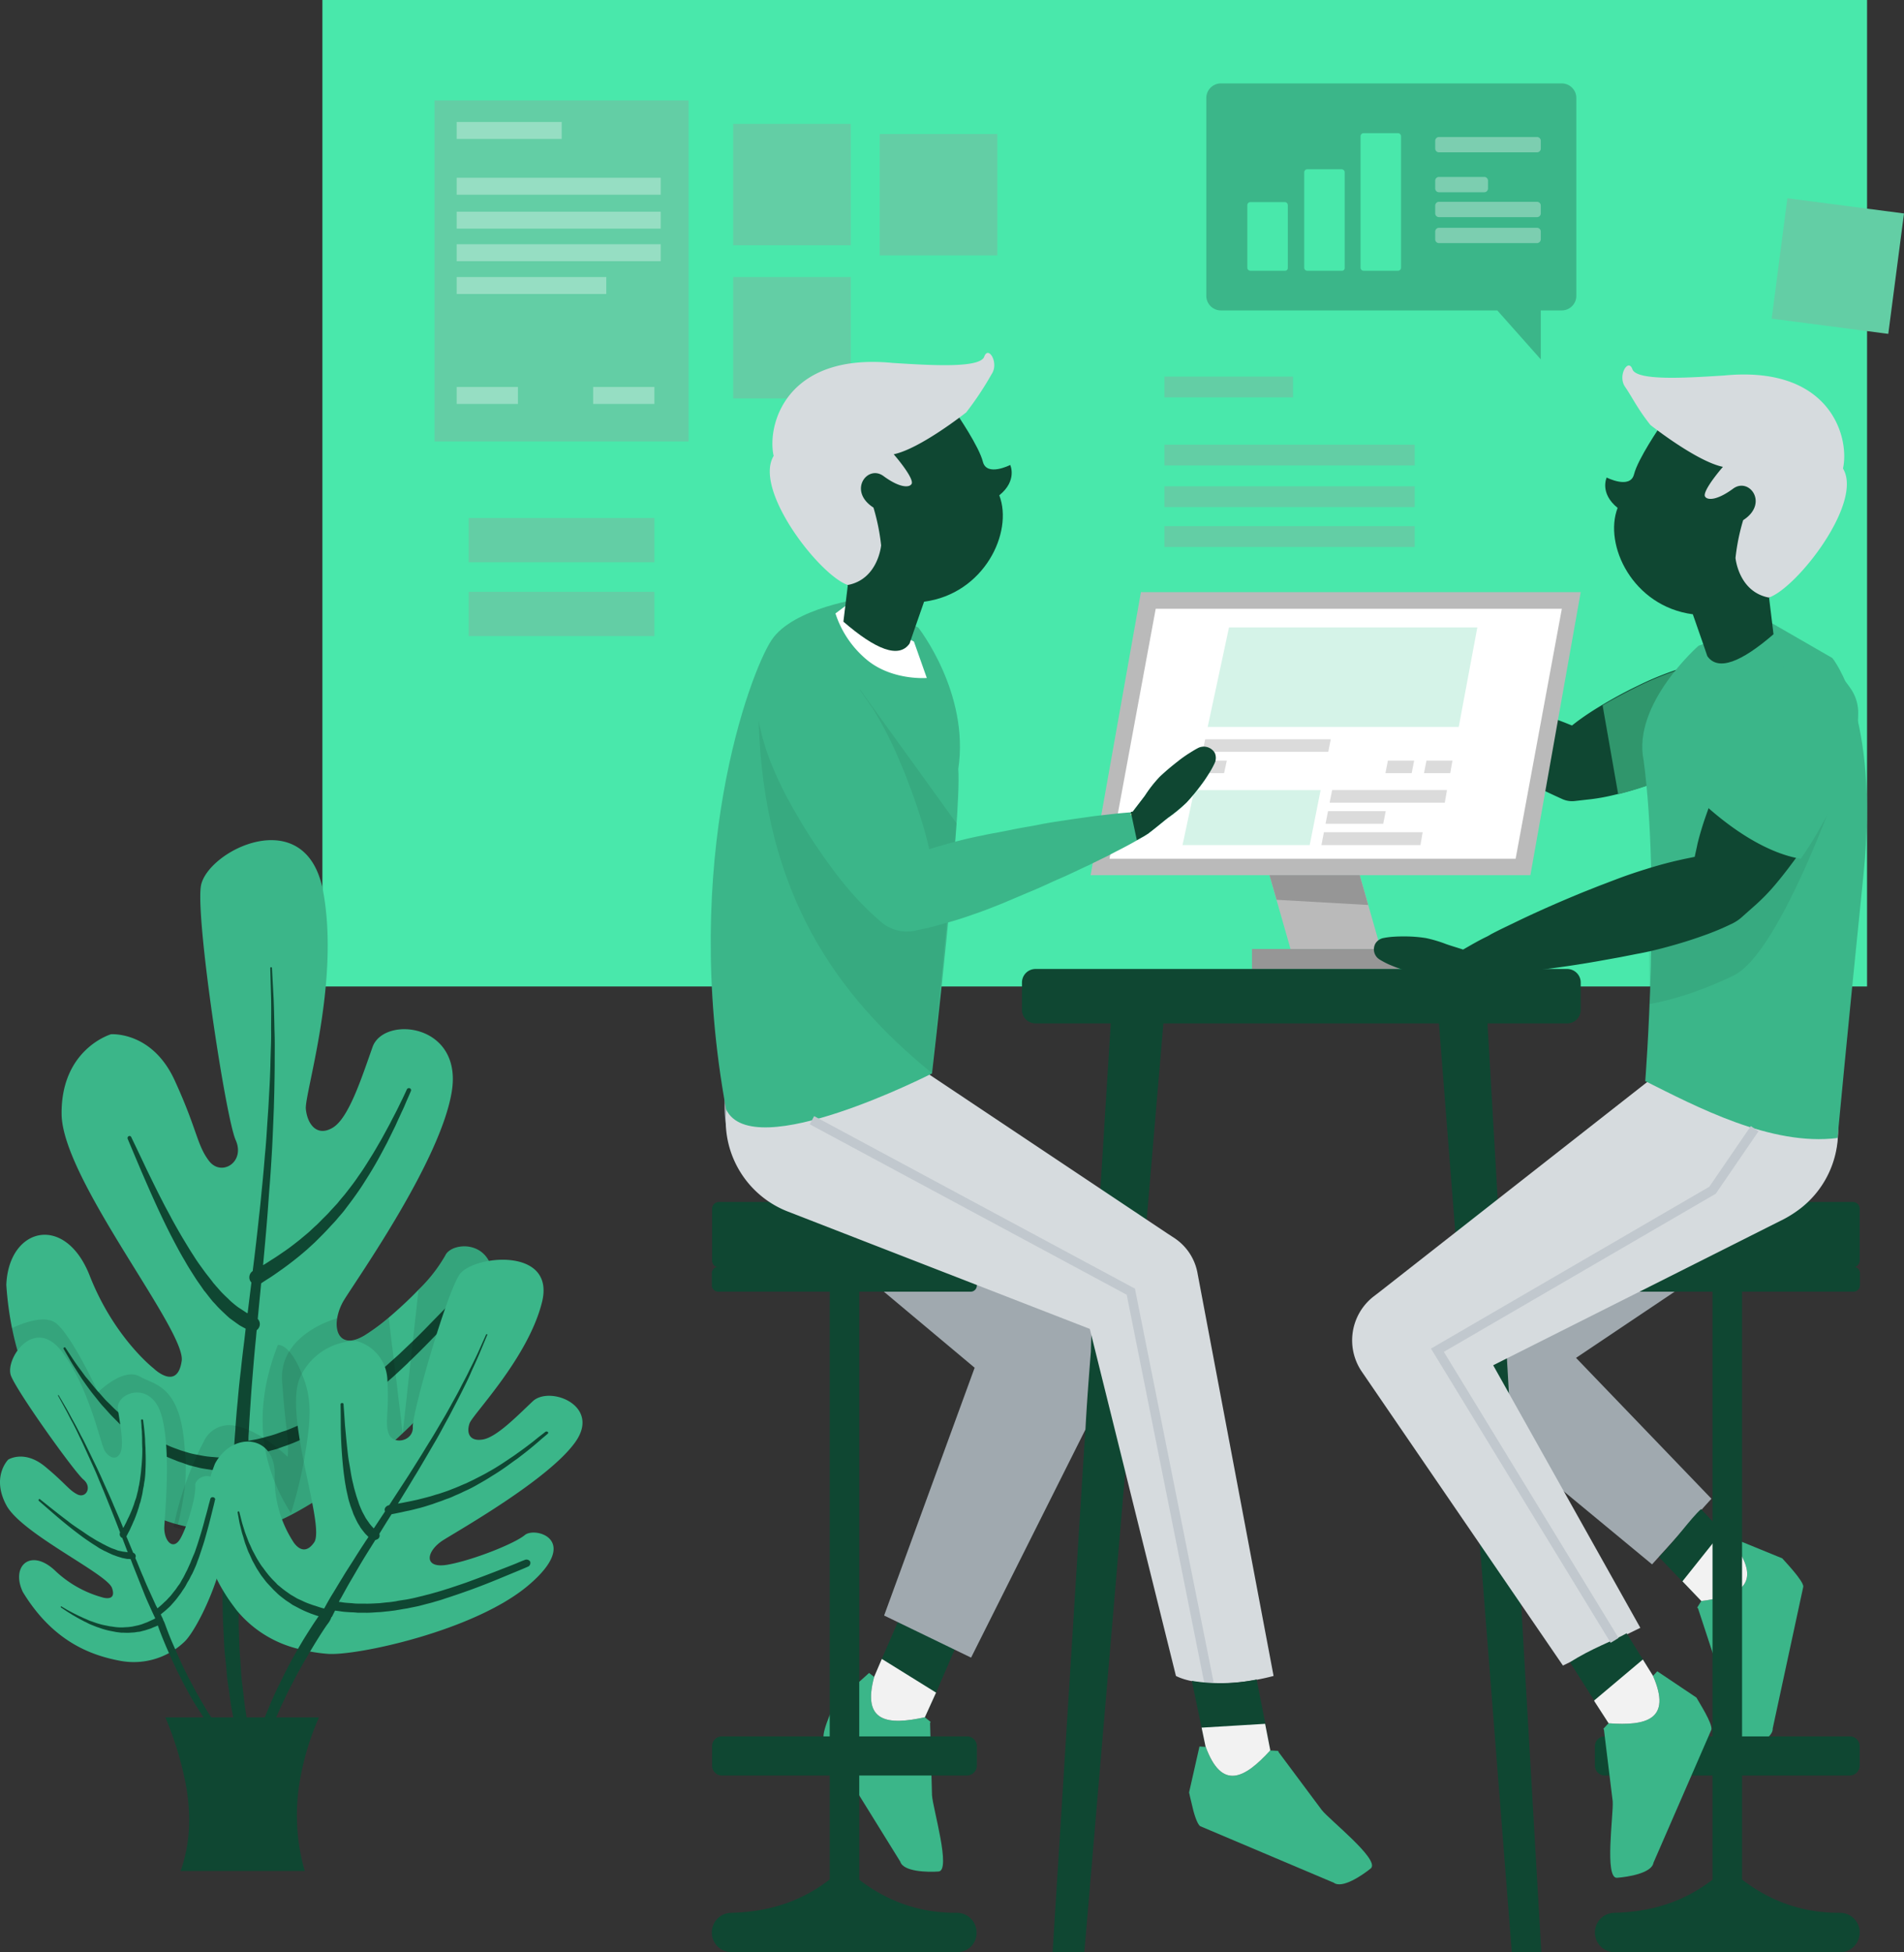 <svg xmlns="http://www.w3.org/2000/svg" xmlns:xlink="http://www.w3.org/1999/xlink" viewBox="0 0 410.501 420.883">
  <rect x="0" y="0" width="410.501" height="420.883" fill="#333333" stroke="none"/>
  <defs>
    <style>
      .cls-1 {
        fill: #49e8ab;
      }

      .cls-2 {
        fill: #63cea5;
      }

      .cls-14, .cls-3 {
        fill: #fff;
      }

      .cls-3 {
        opacity: 0.33;
      }

      .cls-4 {
        fill: #3bb689;
      }

      .cls-5 {
        fill: #0f4732;
      }

      .cls-6 {
        fill: #f2f2f2;
      }

      .cls-7 {
        opacity: 0.1;
      }

      .cls-8 {
        fill: #a0a9af;
      }

      .cls-9 {
        fill: #bababa;
      }

      .cls-10 {
        fill: #969696;
      }

      .cls-11 {
        fill: #d6dbde;
      }

      .cls-12 {
        fill: #efa69e;
      }

      .cls-13 {
        fill: #30966c;
      }

      .cls-15 {
        fill: #d5f3e8;
      }

      .cls-16 {
        fill: #dbdbdb;
      }

      .cls-17 {
        fill: url(#linear-gradient);
      }

      .cls-18 {
        fill: #020202;
        opacity: 0.07;
      }

      .cls-19 {
        fill: url(#linear-gradient-2);
      }

      .cls-20 {
        fill: none;
        stroke: #c1c8ce;
        stroke-miterlimit: 10;
        stroke-width: 2px;
      }
    </style>
    <linearGradient id="linear-gradient" x1="0.5" y1="0.036" x2="0.5" y2="1.135" gradientUnits="objectBoundingBox">
      <stop offset="0" stop-color="#b5b5b5"/>
      <stop offset="1" stop-color="#3b3b3b"/>
    </linearGradient>
    <linearGradient id="linear-gradient-2" x1="0.183" y1="0.512" x2="1.18" y2="0.512" gradientUnits="objectBoundingBox">
      <stop offset="0" stop-color="#ffc536"/>
      <stop offset="1" stop-color="#ff9c36"/>
    </linearGradient>
  </defs>
  <g id="Layer_3" transform="translate(-145.918 -133.3)">
    <rect id="XMLID_356_" class="cls-1" width="333.027" height="212.682" transform="translate(215.426 133.3)"/>
    <rect id="XMLID_355_" class="cls-2" width="54.777" height="73.528" transform="translate(239.601 154.94)"/>
    <rect id="XMLID_354_" class="cls-2" width="25.354" height="26.18" transform="translate(303.989 160.011)"/>
    <rect id="XMLID_353_" class="cls-2" width="25.354" height="26.18" transform="translate(335.594 162.192)"/>
    <rect id="XMLID_352_" class="cls-2" width="40.036" height="9.552" transform="translate(246.971 244.977)"/>
    <rect id="XMLID_351_" class="cls-2" width="40.036" height="9.552" transform="translate(246.971 260.898)"/>
    <rect id="XMLID_350_" class="cls-2" width="25.354" height="26.18" transform="translate(303.989 193.03)"/>
    <rect id="XMLID_349_" class="cls-2" width="25.354" height="26.18" transform="translate(531.277 176.041) rotate(7.435)"/>
    <rect id="XMLID_348_" class="cls-3" width="22.642" height="3.656" transform="translate(244.377 159.598)"/>
    <rect id="XMLID_347_" class="cls-3" width="13.208" height="3.656" transform="translate(244.377 216.734)"/>
    <rect id="XMLID_346_" class="cls-3" width="13.208" height="3.656" transform="translate(273.8 216.734)"/>
    <rect id="XMLID_345_" class="cls-3" width="43.987" height="3.656" transform="translate(244.377 171.626)"/>
    <rect id="XMLID_344_" class="cls-3" width="43.987" height="3.656" transform="translate(244.377 178.938)"/>
    <rect id="XMLID_343_" class="cls-3" width="43.987" height="3.656" transform="translate(244.377 185.955)"/>
    <rect id="XMLID_342_" class="cls-2" width="27.713" height="4.481" transform="translate(396.975 214.493)"/>
    <rect id="XMLID_341_" class="cls-2" width="53.952" height="4.481" transform="translate(396.975 229.175)"/>
    <rect id="XMLID_340_" class="cls-2" width="53.952" height="4.481" transform="translate(396.975 238.138)"/>
    <rect id="XMLID_339_" class="cls-2" width="53.952" height="4.481" transform="translate(396.975 246.746)"/>
    <rect id="XMLID_338_" class="cls-3" width="32.253" height="3.656" transform="translate(244.377 193.03)"/>
    <path id="XMLID_335_" class="cls-4" d="M471.833,787.808c-2.359.177-7.606.059-8.255-2.123l-16.51-26.652c-.236-.767.472-2.889,1.179-4.658.472-1.12.884-2.123,1.061-2.594L456.856,745l13.267,10.555-.118.236.413,15.566C470.594,774.187,474.6,787.631,471.833,787.808Z" transform="translate(-123.562 -251.019)"/>
    <path id="XMLID_334_" class="cls-5" d="M476.021,746.919c-7.842,1.71-13.68,1.238-10.908-8.786l1.592-3.715,3.479-8.019c2.653,1.3,8.786,4.01,12.264,5.9l-4.01,9.316-.118.236Z" transform="translate(-130.699 -243.386)"/>
    <path id="XMLID_333_" class="cls-6" d="M476.021,752.459c-7.842,1.71-13.68,1.238-10.908-8.786l1.592-3.715.059-.059,11.675,7.253-.118.236Z" transform="translate(-130.699 -248.926)"/>
    <g id="XMLID_332_" transform="translate(147.28 314.437)">
      <path id="XMLID_455_" class="cls-4" d="M251.148,436.54c-8.677,20.093-37.766,39.73-45.941,41.831a37.928,37.928,0,0,1-5.48.959,32.031,32.031,0,0,1-3.653.228,37.649,37.649,0,0,1-10.092-1.233c-.274-.091-.594-.137-.868-.228a35.553,35.553,0,0,1-10.732-5.3c-9.225-6.713-20.322-17.4-24.249-36.807a71.487,71.487,0,0,1-1.233-9.362c.5-12.421,12.65-15.435,17.947-2.055,5.252,13.426,13.791,20.048,13.791,20.048s5.115,5.023,6.074-1.6c.959-6.576-25.756-39.136-25.893-53.2s10.64-17.216,10.64-17.216,8.859-.731,13.746,9.955c4.886,10.64,4.749,13.883,7.4,17.353s7.855.274,5.754-4.475c-2.146-4.749-8.54-46.945-7.535-54.617s22.788-18.678,26.4,1.05-4.064,43.566-3.745,46.854c.32,3.242,2.375,6.074,5.8,4.019s6.165-10.549,8.585-17.4c2.42-6.8,19.454-5.115,17.079,9.59-2.375,14.75-19.911,39.639-23.153,44.845a11.261,11.261,0,0,0-1.553,4.019c-.639,3.745,1.37,6.53,6.028,3.653a44.729,44.729,0,0,0,5.069-3.745c2.192-1.872,4.475-3.973,6.439-6.028a33.288,33.288,0,0,0,5.754-7.352C245.211,416.447,259.824,416.492,251.148,436.54Z" transform="translate(-148.9 -330.756)"/>
      <path id="XMLID_459_" class="cls-5" d="M263.076,462.716s-.639.685-1.735,1.827c-1.1,1.187-2.649,2.831-4.567,4.841-1.735,1.827-3.79,3.927-6.074,6.119a7.279,7.279,0,0,0-.594.594c-.868.822-1.735,1.644-2.649,2.466-.411.411-.868.776-1.279,1.142-.685.594-1.37,1.187-2.1,1.827-.731.594-1.461,1.187-2.146,1.781-.731.594-1.461,1.142-2.192,1.69-.776.548-1.461,1.142-2.238,1.644S236,487.7,235.219,488.2c-.776.457-1.553.959-2.283,1.37-.731.457-1.507.868-2.283,1.279-.776.365-1.461.822-2.238,1.142-1.461.639-2.831,1.279-4.156,1.735-.046,0-.046.046-.091.046q-1.027.343-1.918.685c-.046,0-.091.046-.137.046-.548.183-1.142.32-1.644.457a19.97,19.97,0,0,1-2.923.685c-.776.137-1.37.274-1.781.32,0,.639-.046,1.279-.046,1.918v.183a1.334,1.334,0,0,1-.091.411c0,.091.046.228.046.411a10.931,10.931,0,0,1-.183,2.192c-.274,1.872-.548,4.567-.868,7.809-.091.959-.183,1.964-.274,3.06-.046.685-.137,1.416-.183,2.192-.046.457-.091.913-.091,1.37-.091,1.461-.137,2.923-.228,4.475-.137,2.009-.137,4.11-.183,6.256v6.439c.091,2.146.091,4.338.274,6.439s.228,4.2.5,6.211.411,3.973.731,5.8c.137.913.274,1.827.411,2.649.137.868.274,1.69.457,2.466.365,1.6.685,3.014.959,4.293s.639,2.375.913,3.288c.5,1.827.822,2.831.822,2.831l-2.238.776s-.365-1.05-.959-2.877c-.274-.913-.731-2.055-1.05-3.334q-.479-1.987-1.1-4.384c-.228-.822-.365-1.644-.548-2.512s-.32-1.781-.5-2.74c-.411-1.872-.594-3.882-.913-5.937-.091-.5-.137-1.05-.228-1.553-.046-.5-.091-1.05-.137-1.6-.091-1.05-.183-2.146-.32-3.2-.228-2.146-.274-4.384-.411-6.576-.091-2.192-.137-4.43-.137-6.576.046-2.146,0-4.293.091-6.393.046-1.827.137-3.653.228-5.343a3.017,3.017,0,0,1,.046-.639c.046-.594.046-1.142.091-1.735.091-1.279.183-2.466.274-3.608.32-3.288.639-6.028.868-7.946a6.838,6.838,0,0,1,.183-1.1h-.959l-1.553-.091c-.5-.046-1.05-.091-1.553-.183-1.05-.183-2.055-.274-3.06-.548l-1.279-.32-.228-.046a13.728,13.728,0,0,1-1.461-.5c-.5-.183-1-.32-1.461-.5l-1.461-.594c-.959-.365-1.872-.913-2.786-1.37a12.577,12.577,0,0,1-1.324-.776l-1.279-.822c-.868-.548-1.644-1.187-2.512-1.827-.822-.639-1.553-1.324-2.329-1.964-.776-.685-1.461-1.416-2.192-2.146s-1.37-1.507-2.055-2.238-1.279-1.553-1.918-2.329-1.233-1.6-1.827-2.42l-.868-1.233-.822-1.279c-.548-.868-1.1-1.69-1.6-2.557l-1.507-2.6a.2.2,0,0,1,.091-.32.2.2,0,0,1,.32.091h0L178,475.32c.548.822,1.142,1.644,1.735,2.42l.868,1.187.959,1.142c.639.776,1.233,1.553,1.918,2.283s1.279,1.507,2.009,2.192,1.37,1.416,2.146,2.055c.731.639,1.461,1.324,2.238,1.918L192.2,490.3c.822.5,1.644,1.1,2.466,1.6l1.279.685c.411.228.868.457,1.279.685.913.411,1.735.822,2.649,1.142l1.37.5,1.37.411a12.821,12.821,0,0,0,1.416.365l.685.137.731.137a20.908,20.908,0,0,0,2.831.365c.457.046.959.091,1.416.091l1.416.046c.457,0,.959-.046,1.461-.091.091-1.781.183-3.516.32-5.252.046-.457.091-.959.091-1.416.137-1.781.274-3.516.457-5.3q.274-3.357.685-6.713c.228-2.238.5-4.475.776-6.667.091-.776.183-1.6.274-2.375-.32-.183-.776-.411-1.324-.731-.594-.411-1.279-.913-2.1-1.507-.365-.32-.776-.685-1.142-1.05-.411-.365-.822-.776-1.233-1.187s-.822-.913-1.279-1.37c-.411-.5-.822-1-1.233-1.553-.228-.274-.411-.548-.639-.776-.183-.274-.411-.594-.594-.868-.411-.594-.822-1.142-1.233-1.781-.776-1.233-1.6-2.466-2.329-3.79-.776-1.279-1.507-2.649-2.238-4.019-2.877-5.434-5.3-11.051-7.124-15.253-1.781-4.2-2.968-7.033-2.968-7.033a.469.469,0,0,1,.228-.594.4.4,0,0,1,.548.228s1.324,2.74,3.288,6.9c1,2.055,2.146,4.43,3.471,6.987.639,1.279,1.37,2.557,2.055,3.882.731,1.324,1.461,2.6,2.238,3.927.776,1.279,1.553,2.6,2.375,3.836.776,1.279,1.644,2.42,2.466,3.562.411.548.868,1.1,1.279,1.644.228.274.411.548.594.776.228.228.411.5.639.731.411.457.822.959,1.233,1.37s.822.822,1.233,1.187a11.932,11.932,0,0,0,1.142,1.05c.365.32.731.594,1.1.868.731.457,1.324.868,1.827,1.187.046,0,.091.046.137.046.274-2.192.548-4.43.822-6.622-.046-.091-.137-.137-.183-.228a1.622,1.622,0,0,1,.457-2.238h0c.5-3.927.959-7.9,1.37-11.828.274-2.238.457-4.43.685-6.667s.411-4.43.594-6.667c.228-2.238.365-4.475.5-6.667l.228-3.334.183-3.334q.205-3.357.274-6.713c.046-2.238.183-4.475.137-6.713,0-2.238.046-4.475,0-6.713l-.183-6.713a.183.183,0,0,1,.365,0l.365,6.713c.091,2.238.137,4.475.183,6.713.091,2.238.046,4.475.046,6.713s-.046,4.475-.091,6.713l-.091,3.334-.137,3.379c-.091,2.238-.183,4.475-.32,6.713s-.274,4.475-.457,6.713-.32,4.475-.5,6.713c-.274,3.471-.594,6.9-.913,10.366.594-.32,1.233-.776,1.964-1.233.822-.5,1.735-1.142,2.74-1.827s2.055-1.507,3.151-2.375l1.644-1.37c.548-.457,1.1-1,1.644-1.507.594-.5,1.1-1.05,1.644-1.6s1.142-1.1,1.644-1.69l1.644-1.781c.5-.639,1.05-1.279,1.553-1.872,1-1.279,2.009-2.557,2.923-3.927.959-1.324,1.781-2.649,2.6-3.973.822-1.279,1.553-2.6,2.283-3.836.685-1.233,1.324-2.42,1.918-3.516.548-1.1,1.1-2.1,1.553-3.014s.822-1.69,1.142-2.329c.639-1.324.959-2.055.959-2.055a.507.507,0,0,1,.639-.228.453.453,0,0,1,.228.594s-.32.776-.913,2.1c-.274.639-.594,1.461-1.05,2.375-.411.913-.913,1.964-1.416,3.105-.548,1.1-1.142,2.329-1.781,3.608-.685,1.279-1.37,2.6-2.146,3.973s-1.6,2.74-2.512,4.156c-.868,1.416-1.827,2.786-2.831,4.156-.5.685-1,1.324-1.507,2.009s-1.05,1.279-1.6,1.918c-.5.639-1.1,1.233-1.644,1.827s-1.1,1.187-1.644,1.735l-1.644,1.644-1.644,1.507q-1.644,1.438-3.151,2.6c-1,.776-1.918,1.461-2.786,2.055q-1.233.891-2.192,1.507c-.959.594-1.553,1-1.827,1.187-.228,2.557-.5,5.115-.731,7.672a1.579,1.579,0,0,1,.274,1.827,1.649,1.649,0,0,1-.5.594c-.091.776-.137,1.6-.228,2.375-.228,2.238-.411,4.43-.594,6.667s-.365,4.43-.5,6.667c-.137,2.009-.274,4.019-.365,5.982,0,.228-.046.457-.046.685-.046.5-.046.959-.046,1.461.32-.046.639-.091,1.05-.183.548-.091,1.187-.228,1.872-.411a5.52,5.52,0,0,0,.822-.228c.5-.137,1.1-.274,1.644-.457.594-.183,1.187-.411,1.827-.639.274-.091.594-.183.868-.274,1-.365,2.055-.868,3.151-1.279.731-.32,1.416-.685,2.146-1.05a19.658,19.658,0,0,0,2.146-1.187c.731-.411,1.461-.868,2.192-1.279.731-.457,1.461-.959,2.192-1.461.731-.457,1.461-1.05,2.192-1.553.731-.548,1.461-1.05,2.146-1.644.685-.548,1.416-1.142,2.146-1.69.685-.594,1.37-1.142,2.055-1.735.913-.776,1.827-1.6,2.694-2.375l1.233-1.1q1.507-1.438,2.877-2.74c1.37-1.324,2.649-2.6,3.79-3.79,1.918-1.964,3.516-3.608,4.658-4.749,1.1-1.142,1.735-1.827,1.735-1.827a1.214,1.214,0,0,1,1.69-.046A.988.988,0,0,1,263.076,462.716Z" transform="translate(-163.568 -363.325)"/>
    </g>
    <path id="XMLID_451_" class="cls-7" d="M188.938,588.268c0,1.279,0,2.649-.091,4.11a67.654,67.654,0,0,1-1.6,8.905c-.274-.091-.594-.137-.868-.228a35.552,35.552,0,0,1-10.732-5.3c-9.225-6.713-20.322-17.4-24.249-36.807,2.831-1.324,7.4-2.923,9.681-1,3.425,2.831,8.814,14.431,8.951,14.8h0s5.434-5.48,9.042-3.379c3.2,1.872,8.951,1.781,9.681,16.166A18.012,18.012,0,0,1,188.938,588.268Z" transform="translate(-2.979 -139.277)"/>
    <path id="XMLID_457_" class="cls-7" d="M294.071,540.751c-8.677,20.093-37.766,39.73-45.941,41.831a37.915,37.915,0,0,1-5.48.959c-.046.685-.137,1.416-.183,2.192-.046.457-.091.913-.091,1.37l-3.516-1-10.96-3.06s.046-.274.137-.731a68.1,68.1,0,0,1,3.882-12.376c.32-.822.731-1.644,1.1-2.512.411-.913.868-1.827,1.37-2.786a5.981,5.981,0,0,1,6.9-3.379,11.853,11.853,0,0,1,2.968.959,21.766,21.766,0,0,1,2.877,1.553,30.929,30.929,0,0,1,3.288,2.375,25.215,25.215,0,0,1,2.055,1.781,16.639,16.639,0,0,0,.091-2.557,22.6,22.6,0,0,0-.274-3.2c-.32-2.146-.776-7.307-1-10.366-.868-10.458,11.873-13.746,11.873-13.746-.639,3.745,1.37,6.53,6.028,3.653a44.743,44.743,0,0,0,5.069-3.745l1.1,9,.411,3.288,1.507,12.65L279,547.19l.457-4.11,1.233-11.143a33.285,33.285,0,0,0,5.754-7.352C288.134,520.657,302.748,520.7,294.071,540.751Z" transform="translate(-44.544 -120.53)"/>
    <g id="XMLID_330_" transform="translate(189.723 404.895)">
      <path id="XMLID_456_" class="cls-4" d="M322.014,568.232c-5.754,7.992-24.706,18.723-28.4,21.052s-4.43,6.256.959,5.3,14.385-4.521,16.623-6.393c2.283-1.872,12.284,1.1.731,10.869s-36.99,15.207-43.2,14.75a34.452,34.452,0,0,1-4.064-.548c-.868-.183-1.69-.365-2.6-.594a24.734,24.734,0,0,1-13.015-8.266c-.822-1.1-1.69-2.238-2.466-3.516-4.11-6.485-7.078-15.572-2.192-28.085,3.79-7.033,13.015-6.3,12.878,2.42a25.027,25.027,0,0,0,3.882,14.248s2.146,3.882,4.612.32c2.512-3.562-6.8-27.628-2.968-35.711a13.379,13.379,0,0,1,12.1-7.718,8.995,8.995,0,0,1,6.667,8.494c.411,7.078-.594,8.951.274,11.462s5.343,1.735,5.206-1.416,7.215-28.633,10.047-32.834S317.9,525.944,314.89,538s-14.933,24.158-15.618,26.121-.091,3.973,2.877,3.471c2.923-.5,7.17-4.841,10.732-8.22C316.534,555.9,327.768,560.286,322.014,568.232Z" transform="translate(-241.842 -528.839)"/>
      <path id="XMLID_331_" class="cls-5" d="M321.151,613a.948.948,0,0,0-1.187-.32s-.639.228-1.69.685c-1.1.457-2.649,1.05-4.521,1.781s-4.064,1.553-6.439,2.42c-1.187.411-2.42.822-3.653,1.233-.639.183-1.279.411-1.918.594l-1.918.548c-.639.183-1.279.32-1.918.5-.639.137-1.279.32-1.918.457s-1.279.274-1.918.365-1.279.183-1.872.32c-.594.091-1.233.183-1.827.228s-1.187.137-1.735.183c-1.142.046-2.192.137-3.2.091h-1.416a11.229,11.229,0,0,1-1.279-.091c-.776-.046-1.507-.091-2.055-.183a5.1,5.1,0,0,0-.776-.091,7.386,7.386,0,0,1,.457-.822c.685-1.233,1.37-2.512,2.1-3.745s1.461-2.512,2.192-3.745,1.507-2.466,2.283-3.7c.274-.457.548-.868.822-1.324a2.8,2.8,0,0,0,.548-.228.9.9,0,0,0,.32-1.1c.868-1.416,1.735-2.831,2.649-4.247.228-.046.776-.137,1.6-.32.548-.091,1.187-.274,1.918-.411s1.553-.365,2.466-.594,1.872-.548,2.877-.868c.5-.183,1-.365,1.553-.548s1.05-.411,1.6-.594a12.558,12.558,0,0,0,1.644-.685c.548-.228,1.1-.457,1.644-.731s1.1-.5,1.644-.776,1.05-.548,1.6-.868c1.05-.594,2.1-1.187,3.06-1.827,1-.594,1.964-1.233,2.877-1.872s1.735-1.279,2.557-1.827c.776-.594,1.553-1.187,2.238-1.735s1.279-1.05,1.827-1.507,1-.868,1.37-1.187c.776-.639,1.187-1,1.187-1a.256.256,0,0,0,0-.411.5.5,0,0,0-.5,0s-.457.365-1.233.959c-.411.32-.868.685-1.416,1.142-.548.411-1.187.913-1.872,1.416s-1.461,1.05-2.283,1.644c-.822.548-1.69,1.142-2.6,1.735s-1.872,1.187-2.877,1.735c-1,.594-2.055,1.1-3.105,1.644-.548.274-1.05.5-1.6.776-.548.228-1.1.457-1.6.685-.548.228-1.1.457-1.6.639-.548.228-1.05.411-1.6.594s-1.05.365-1.553.5-1,.32-1.507.457c-1,.274-1.918.5-2.831.731-.868.183-1.69.365-2.42.5-.639.137-1.187.228-1.69.32,1.187-1.918,2.375-3.836,3.516-5.754.776-1.233,1.507-2.512,2.238-3.745s1.461-2.512,2.192-3.745,1.416-2.512,2.1-3.79l1.05-1.918,1-1.918c.685-1.279,1.324-2.557,1.964-3.836s1.279-2.557,1.827-3.882c.594-1.279,1.187-2.6,1.735-3.882l1.644-3.927c.046-.046,0-.091-.091-.137a.182.182,0,0,0-.183.091l-1.735,3.882c-.594,1.279-1.233,2.557-1.872,3.836-.594,1.279-1.324,2.557-1.964,3.836s-1.37,2.512-2.055,3.79l-1.05,1.872-1.1,1.872c-.731,1.233-1.461,2.512-2.238,3.745s-1.507,2.466-2.283,3.7l-2.329,3.7c-1.416,2.192-2.831,4.338-4.247,6.53h0c-.639.137-1.1.639-.959,1.187,0,.046.046.137.046.183-.822,1.233-1.6,2.42-2.42,3.653l-.046-.046a11.6,11.6,0,0,1-.913-1.05c-.137-.228-.32-.457-.5-.731a4.939,4.939,0,0,1-.5-.822c-.183-.32-.32-.594-.5-.913-.137-.32-.32-.685-.457-1.05-.091-.183-.137-.365-.228-.548-.046-.183-.137-.365-.183-.594-.137-.365-.274-.776-.411-1.187-.228-.822-.5-1.644-.685-2.557-.228-.868-.411-1.781-.548-2.649-.137-.913-.32-1.827-.457-2.694-.137-.913-.228-1.781-.32-2.649-.183-1.69-.32-3.334-.457-4.7-.183-2.74-.32-4.612-.32-4.612,0-.137-.137-.228-.32-.228a.305.305,0,0,0-.32.274s.046,1.872.046,4.612a97.921,97.921,0,0,0,.639,10.184c.137.913.228,1.827.411,2.74.137.913.365,1.781.548,2.649.091.411.228.868.365,1.279.046.228.137.411.183.594.091.183.137.411.228.594.137.365.274.776.411,1.142.183.365.32.685.5,1.05a9.652,9.652,0,0,0,.5.959c.183.274.365.594.5.822.365.5.731.959,1,1.279l.685.685c-.274.457-.594.868-.868,1.324-.822,1.233-1.6,2.466-2.375,3.7s-1.6,2.466-2.329,3.7c-.776,1.233-1.507,2.512-2.283,3.745-.594.959-1.142,1.964-1.69,2.968a8.216,8.216,0,0,1-1-.274l-.959-.32a7.86,7.86,0,0,1-.959-.32,13.465,13.465,0,0,1-1.872-.776l-.913-.411c-.274-.137-.548-.32-.868-.5-.274-.183-.594-.32-.822-.5l-.776-.548a19.151,19.151,0,0,1-1.507-1.187,3.074,3.074,0,0,1-.685-.639l-.685-.685a18.256,18.256,0,0,1-1.233-1.416c-.411-.5-.731-1-1.142-1.507-.365-.5-.685-1.05-1-1.553-.32-.548-.594-1.1-.868-1.6-.32-.548-.5-1.1-.776-1.644s-.457-1.142-.685-1.69l-.32-.868-.274-.868c-.183-.594-.365-1.142-.5-1.735l-.457-1.781h0c0-.091-.091-.137-.228-.091-.091,0-.183.091-.137.183l.32,1.781c.091.594.274,1.187.411,1.781l.228.913.274.868c.183.594.32,1.187.548,1.735.228.594.411,1.187.685,1.735s.5,1.142.776,1.69c.32.548.594,1.1.913,1.644.365.548.685,1.1,1.05,1.6.411.5.776,1.05,1.233,1.553l.685.731c.228.228.457.5.685.731.5.457.959.959,1.507,1.37l.822.639a9.778,9.778,0,0,0,.868.594c.274.183.594.411.868.594l.959.5a19.647,19.647,0,0,0,1.964.959c.32.137.685.274,1,.411l1.05.365a3.361,3.361,0,0,0,.639.183,6.675,6.675,0,0,0-.411.594c-.731,1.05-1.69,2.557-2.831,4.384-.548.913-1.142,1.918-1.735,2.968s-1.233,2.192-1.827,3.379c-.639,1.187-1.187,2.42-1.827,3.653-.594,1.233-1.187,2.512-1.735,3.79-.5,1.279-1.1,2.557-1.553,3.836l-.685,1.918c-.091.32-.228.639-.32.959s-.183.639-.274.913c-.365,1.233-.776,2.42-1.05,3.562q-.205.89-.411,1.644a10.442,10.442,0,0,0-.32,1.553c-.183,1-.32,1.918-.457,2.74s-.137,1.553-.228,2.146c-.091,1.187-.137,1.872-.137,1.872h1.735s.091-.639.228-1.781c.091-.594.137-1.279.274-2.055.183-.776.365-1.69.548-2.649.091-.5.228-1,.365-1.507s.274-1.05.457-1.6c.274-1.1.731-2.283,1.1-3.471s.913-2.42,1.37-3.653,1.1-2.512,1.6-3.745c.594-1.233,1.187-2.512,1.781-3.7.639-1.187,1.233-2.42,1.872-3.562s1.233-2.238,1.872-3.288c.594-1.05,1.187-2.009,1.735-2.923,1.1-1.781,2.055-3.288,2.786-4.293a4.715,4.715,0,0,0,.731-1.233c.046-.091.046-.183.091-.228a.456.456,0,0,0,.183-.228l.046-.091h0l.548-1.1c.32.046.776.091,1.324.183.594.091,1.37.137,2.192.183.411,0,.868.046,1.37.091h1.507c1.05.046,2.192-.091,3.379-.137.594-.046,1.233-.137,1.827-.183.639-.091,1.279-.137,1.918-.274.639-.091,1.279-.228,1.964-.32.639-.137,1.324-.274,2.009-.411s1.324-.32,2.009-.5,1.324-.32,2.009-.548c.639-.183,1.324-.365,1.964-.594s1.279-.411,1.918-.639c1.279-.411,2.512-.868,3.7-1.279,2.375-.868,4.567-1.735,6.439-2.512s3.425-1.416,4.521-1.872,1.69-.731,1.69-.731A.9.9,0,0,0,321.151,613Z" transform="translate(-250.661 -547.943)"/>
    </g>
    <path id="XMLID_450_" class="cls-7" d="M252.059,639.95c0,.826-.059,1.651-.118,2.477a95.083,95.083,0,0,1-3.892,18.927c-5.307-8.373-9.139-20.107-2.83-36.263,0,0,2.889-.708,5.955,8.255A20.829,20.829,0,0,1,252.059,639.95Z" transform="translate(-39.405 -201.807)"/>
    <g id="XMLID_325_" transform="translate(145.918 421.686)">
      <path id="XMLID_327_" class="cls-4" d="M171.848,635.291c-6.119-1.142-14.431-4.019-21.007-14.842-2.649-5.571,1.644-9.5,6.85-4.7a24.066,24.066,0,0,0,10.229,5.845s3.242,1.1,2.146-2.009-19.5-11.691-22.788-17.856.411-9.818.411-9.818,3.425-2.192,7.9,1.461c4.43,3.653,5.115,5.069,6.987,6.028s3.288-1.553,1.324-3.2-14.248-18.815-15.618-22.377,5.023-13.061,11.006-5.16,8.311,20,9.225,21.372c.868,1.37,2.375,2.146,3.288.548.913-1.644.091-5.937-.457-9.453-.594-3.516,6.759-6.393,9.179.594s.959,21.646.822,24.66c-.137,2.968,1.918,5.434,3.562,2.375s3.288-9.133,3.105-11.234c-.183-2.055,5.8-5.16,6.85,5.48,1.05,10.686-6.3,25.482-9.179,28.176A15.811,15.811,0,0,1,171.848,635.291Z" transform="translate(-145.918 -565.607)"/>
      <path id="XMLID_326_" class="cls-5" d="M201.816,614.757a.516.516,0,0,0-.685.365s-.091.411-.32,1.187c-.183.731-.457,1.827-.822,3.06-.32,1.279-.731,2.74-1.233,4.293-.228.776-.5,1.6-.776,2.375a9.147,9.147,0,0,1-.457,1.187c-.183.411-.32.776-.5,1.187-.137.411-.32.776-.5,1.187-.183.365-.32.776-.548,1.142l-.548,1.1c-.183.365-.411.685-.594,1.05a5,5,0,0,1-.639.959c-.228.32-.411.639-.639.913-.457.548-.822,1.1-1.279,1.553-.228.228-.411.457-.594.639s-.411.365-.594.548c-.365.365-.685.639-.959.868a2.514,2.514,0,0,1-.411.32c-.091-.228-.228-.457-.32-.639l-1.37-3.014c-.457-1-.913-2.009-1.324-3.06-.457-1-.868-2.055-1.279-3.06-.137-.365-.32-.731-.457-1.1a.86.86,0,0,0,.091-.365.782.782,0,0,0-.548-.731c-.5-1.187-.959-2.329-1.461-3.516.046-.137.228-.457.457-.913a8.981,8.981,0,0,0,.548-1.142c.228-.411.411-.959.685-1.507.228-.548.457-1.187.685-1.827.091-.32.228-.685.32-1a7.062,7.062,0,0,1,.32-1.05c.091-.365.183-.731.274-1.142a10.1,10.1,0,0,0,.228-1.142,10.87,10.87,0,0,1,.228-1.187,9.237,9.237,0,0,1,.183-1.187,21.578,21.578,0,0,0,.183-2.42c.046-.776.046-1.6.046-2.329,0-.776-.046-1.507-.046-2.192-.046-.685-.091-1.37-.091-1.964-.046-.594-.091-1.187-.137-1.644-.046-.5-.091-.913-.137-1.279-.091-.685-.137-1.1-.137-1.1a.245.245,0,0,0-.228-.228.216.216,0,0,0-.228.228s.046.411.091,1.1c0,.365.046.776.091,1.279,0,.5.046,1.05.046,1.644s0,1.233.046,1.964c0,.685,0,1.416-.046,2.146s-.091,1.507-.183,2.283c-.046.776-.183,1.553-.274,2.329-.046.365-.137.776-.183,1.142a10.1,10.1,0,0,0-.228,1.142l-.274,1.1a7.059,7.059,0,0,1-.32,1.05c-.137.365-.228.685-.32,1-.137.32-.228.639-.365.959-.228.594-.5,1.187-.731,1.69-.274.5-.457,1-.685,1.416-.183.365-.365.685-.5.959-.639-1.6-1.324-3.151-2.009-4.749-.411-1-.868-2.055-1.324-3.06s-.913-2.009-1.37-3.06c-.457-1-.913-2.009-1.416-3.014l-.731-1.507-.731-1.507c-.5-1-.959-2.009-1.507-2.968-.5-1-1-1.964-1.553-2.968-.548-.959-1.05-1.964-1.6-2.923l-1.69-2.877a.141.141,0,0,0-.091-.046c-.046,0-.046.091-.046.137l1.6,2.923c.548.959,1,1.964,1.553,2.923.5.959,1,1.964,1.461,2.968.5,1,.959,2.009,1.416,3.014l.685,1.507.685,1.507c.457,1,.913,2.009,1.324,3.06.411,1,.868,2.055,1.279,3.06s.822,2.055,1.233,3.06c.731,1.827,1.461,3.653,2.146,5.48h0a.875.875,0,0,0,.32,1.1.168.168,0,0,0,.137.046c.411,1.05.776,2.055,1.187,3.105h-.046c-.274-.046-.639-.091-1.05-.137-.183-.046-.411-.091-.639-.137a2.658,2.658,0,0,1-.731-.228c-.228-.091-.5-.183-.776-.274a6.471,6.471,0,0,1-.822-.365c-.137-.046-.274-.137-.411-.183-.137-.091-.274-.137-.411-.228a7.937,7.937,0,0,1-.868-.457,18.72,18.72,0,0,1-1.827-1.05c-.639-.365-1.233-.776-1.827-1.187s-1.233-.822-1.827-1.233-1.187-.822-1.735-1.279c-1.1-.822-2.146-1.644-3.014-2.329-1.735-1.37-2.923-2.329-2.923-2.329a.172.172,0,0,0-.274.046.226.226,0,0,0,.046.32s1.142,1,2.831,2.466,3.973,3.379,6.393,5.16c.594.457,1.233.868,1.827,1.279s1.233.776,1.827,1.187a9.056,9.056,0,0,0,.913.5,1.428,1.428,0,0,0,.457.228c.137.091.32.137.457.228.274.137.594.274.868.411a6.093,6.093,0,0,0,.822.32,8.078,8.078,0,0,0,.776.274c.274.091.5.137.731.228.457.091.868.183,1.187.228a3.025,3.025,0,0,1,.685.046l.411,1.1c.411,1.05.822,2.055,1.233,3.105s.822,2.055,1.233,3.105.868,2.055,1.324,3.06c.365.822.731,1.6,1.1,2.375a2.458,2.458,0,0,1-.594.32l-.594.274c-.183.091-.411.183-.594.274-.411.137-.822.32-1.233.457l-.639.183c-.228.046-.457.091-.639.137-.228.046-.457.091-.639.137l-.685.091c-.457.046-.913.046-1.37.091h-.685l-.685-.046c-.457-.046-.913-.137-1.37-.183l-1.37-.274c-.457-.091-.913-.228-1.37-.365s-.913-.32-1.324-.457c-.457-.137-.868-.365-1.324-.548s-.868-.411-1.324-.594l-.639-.32-.639-.32c-.411-.228-.868-.457-1.279-.685l-1.233-.731h0a.088.088,0,0,0-.137.046c-.046.046,0,.137.046.183l1.233.822c.411.274.822.5,1.233.776l.639.365.639.365c.411.228.868.457,1.279.685.457.183.868.457,1.324.639l1.37.548c.457.137.913.32,1.37.457s.959.274,1.416.365.959.183,1.416.274l.731.091a3.929,3.929,0,0,0,.731.046c.5,0,.959.046,1.461,0l.731-.046a4.556,4.556,0,0,0,.731-.091c.228-.046.5-.046.731-.091l.685-.183c.457-.091.913-.274,1.37-.411a4.287,4.287,0,0,0,.685-.274l.685-.274c.137-.046.274-.137.411-.183.046.137.137.32.183.5.32.913.822,2.192,1.461,3.7.32.776.685,1.553,1.05,2.42s.822,1.735,1.233,2.694c.457.913.959,1.872,1.416,2.831.5.959,1.05,1.918,1.553,2.877.548.959,1.1,1.918,1.69,2.786.274.457.594.913.868,1.37.137.228.274.457.411.639.137.228.32.411.457.639.594.822,1.142,1.69,1.735,2.42l.822,1.1c.274.365.5.685.776,1,.548.639,1,1.187,1.461,1.69s.868.913,1.187,1.233l1.05,1.05.731-.822s-.365-.411-1-1.1c-.32-.365-.685-.731-1.1-1.233s-.868-1.05-1.37-1.69c-.274-.32-.5-.639-.776-1s-.5-.731-.776-1.1c-.548-.731-1.05-1.553-1.644-2.375s-1.1-1.735-1.644-2.649-1.05-1.827-1.6-2.786c-.5-.959-1-1.918-1.507-2.831-.457-.959-.959-1.872-1.37-2.786s-.822-1.781-1.187-2.649c-.365-.822-.731-1.644-1.05-2.375-.639-1.507-1.1-2.74-1.416-3.608a8.67,8.67,0,0,0-.411-1,.346.346,0,0,1-.091-.183c0-.091-.046-.137-.046-.183l-.046-.091h0c-.137-.274-.274-.548-.411-.868.137-.137.365-.32.639-.548.32-.228.639-.548,1.05-.913a7.268,7.268,0,0,0,.594-.594c.183-.228.411-.457.639-.731.457-.5.868-1.1,1.324-1.69.228-.32.411-.639.639-.959a8.041,8.041,0,0,0,.639-1.05c.183-.365.411-.731.639-1.1.183-.365.365-.776.594-1.142.183-.365.365-.776.548-1.187s.365-.822.5-1.233.32-.822.457-1.233l.411-1.233c.274-.822.548-1.644.776-2.42.457-1.6.868-3.105,1.187-4.384l.776-3.105c.183-.731.274-1.187.274-1.187C202.272,615.214,202.135,614.848,201.816,614.757Z" transform="translate(-155.792 -580.328)"/>
    </g>
    <path id="XMLID_324_" class="cls-5" d="M252.4,767.916a42.725,42.725,0,0,0,1.644,10.092H227.288a32.6,32.6,0,0,0,1.827-10.092,42.206,42.206,0,0,0-.822-9.133A72.968,72.968,0,0,0,224,744.9h33.108a58.586,58.586,0,0,0-4.156,13.883A43.846,43.846,0,0,0,252.4,767.916Z" transform="translate(-42.425 -241.337)"/>
    <path id="XMLID_323_" class="cls-5" d="M537.64,704.827H530.8L543.6,500.4h11.439Z" transform="translate(-157.941 -150.644)"/>
    <path id="XMLID_322_" class="cls-8" d="M749.97,546.276a22.017,22.017,0,0,1-3.6,3.066L699.2,581.006l29.187,30.366-12.8,14.151-45.048-37.265a12.081,12.081,0,0,1-1.592-17.041c.177-.177.295-.354.472-.531l1.592-1.71,48.35-51.475a21,21,0,1,1,30.6,28.774Z" transform="translate(-213.486 -154.951)"/>
    <path id="XMLID_321_" class="cls-4" d="M766.677,711.223l-.177-.177,8.963-14.446,9.375,3.833c.826.943,4.481,4.776,4.54,6.073l-6.6,30.6c.118,2.3-4.776,4.127-7.076,4.776-2.712.766-3.42-13.208-4.186-15.92Z" transform="translate(-254.664 -231.157)"/>
    <path id="XMLID_320_" class="cls-5" d="M761.639,704.912c7.96-1,13.326-3.42,7.312-11.97l-2.771-2.948-4.6-4.894c-2.3,2.064-5.366,6.545-9.08,10.319l5.071,5.307.177.177Z" transform="translate(-248.918 -226.438)"/>
    <path id="XMLID_319_" class="cls-6" d="M765.168,708.277c7.96-1,13.326-3.42,7.312-11.97l-2.771-2.948-.059-.059-8.55,10.731.177.177Z" transform="translate(-252.448 -229.803)"/>
    <g id="chair_2_" transform="translate(489.784 392.446)">
      <rect id="XMLID_318_" class="cls-5" width="6.368" height="139.803" transform="translate(25.354 15.684)"/>
      <path id="XMLID_317_" class="cls-5" d="M784.054,776.632H731.223a2.114,2.114,0,0,1-2.123-2.123v-4.186a2.114,2.114,0,0,1,2.123-2.123h52.832a2.114,2.114,0,0,1,2.123,2.123v4.186A2.152,2.152,0,0,1,784.054,776.632Z" transform="translate(-729.1 -652.985)"/>
      <path id="XMLID_316_" class="cls-5" d="M781.991,834.3H733.345a4.228,4.228,0,0,1-4.245-4.245h0a4.228,4.228,0,0,1,4.245-4.245c8.668-.236,16.923-2.771,24.293-9.906,6.9,6.545,14.977,9.965,24.293,9.906a4.228,4.228,0,0,1,4.245,4.245h0A4.215,4.215,0,0,1,781.991,834.3Z" transform="translate(-729.1 -672.559)"/>
      <path id="XMLID_315_" class="cls-5" d="M784.88,601.866H730.456a1.371,1.371,0,0,1-1.356-1.356v-2.653a1.372,1.372,0,0,1,1.356-1.356H784.88a1.372,1.372,0,0,1,1.356,1.356v2.653A1.412,1.412,0,0,1,784.88,601.866Z" transform="translate(-729.1 -582.526)"/>
      <path id="XMLID_314_" class="cls-5" d="M784.744,586.892h-54.07a1.46,1.46,0,0,1-1.474-1.474V574.274a1.46,1.46,0,0,1,1.474-1.474h54.07a1.46,1.46,0,0,1,1.474,1.474v11.144A1.5,1.5,0,0,1,784.744,586.892Z" transform="translate(-729.141 -572.8)"/>
    </g>
    <path id="XMLID_313_" class="cls-9" d="M634.1,469.22H614.64L610.1,453.3h19.458Z" transform="translate(-190.483 -131.316)"/>
    <rect id="XMLID_312_" class="cls-10" width="31.605" height="4.363" transform="translate(415.843 337.904)"/>
    <path id="XMLID_311_" class="cls-5" d="M687.538,704.827h6.368L682.055,500.4H671.5Z" transform="translate(-215.679 -150.644)"/>
    <path id="XMLID_309_" class="cls-11" d="M736.951,549.158a24.825,24.825,0,0,1-3.479,2.241l-62.737,31.546,31.723,56.605-16.687,8.137-43.338-63.327a11.984,11.984,0,0,1,2.477-16.215l1.533-1.179L711.184,516.2a20.919,20.919,0,1,1,25.767,32.961Z" transform="translate(-202.886 -155.297)"/>
    <path id="XMLID_308_" class="cls-5" d="M722.994,376.6a8.116,8.116,0,0,1-2.123,5.543,25,25,0,0,1-1.769,1.769,23.775,23.775,0,0,1-1.887,1.533,42.742,42.742,0,0,1-3.951,2.712,63.051,63.051,0,0,1-8.491,4.186,94.362,94.362,0,0,1-8.9,3.243q-2.3.708-4.6,1.238a42.609,42.609,0,0,1-4.776.884l-3.656.413a5.054,5.054,0,0,1-2.653-.413c-1.828-.826-3.6-1.651-5.366-2.535s-3.538-1.828-5.307-2.771c-3.479-1.887-6.958-3.892-10.437-5.9l-5.189-3.007c-1.71-1-3.42-2.064-5.13-3.125s-3.42-2.064-5.13-3.184c-1.71-1.061-3.42-2.123-5.071-3.243-.118-.118-.295-.177-.413-.295l-.531-.354c-1.12-.826-2.123-1.71-3.184-2.535a22.126,22.126,0,0,1-3.125-2.594,25.274,25.274,0,0,1-2.359-3.243,18.112,18.112,0,0,1-1-1.828,19.273,19.273,0,0,1-.826-1.946,2.578,2.578,0,0,1,1.651-3.243,2.767,2.767,0,0,1,1.828.059,14.175,14.175,0,0,1,1.887,1,17.552,17.552,0,0,1,1.71,1.179,32.972,32.972,0,0,1,3.066,2.653,18.373,18.373,0,0,1,2.3,3.3c.649,1,1.3,1.946,1.887,2.889-.177-.059-.413-.118-.59-.177l.943.649-.354-.531c1.769.413,3.479.943,5.248,1.415,1.946.531,3.833,1.12,5.778,1.651,1.887.59,3.833,1.12,5.778,1.71l5.719,1.769c3.833,1.238,7.606,2.418,11.38,3.774,1.887.649,3.774,1.356,5.6,2.064.413.177.884.354,1.3.531.531-.413,1.12-.884,1.71-1.3,1.3-.943,2.653-1.828,4.01-2.653,2.712-1.651,5.484-3.184,8.314-4.54a66.223,66.223,0,0,1,8.727-3.6,41.429,41.429,0,0,1,4.658-1.179c.767-.177,1.592-.295,2.418-.413.826-.059,1.651-.177,2.535-.177A8.69,8.69,0,0,1,722.994,376.6Z" transform="translate(-197.419 -92.121)"/>
    <path id="XMLID_307_" class="cls-12" d="M651.443,377.349l-.943-.649c.177.059.413.118.59.177A3.266,3.266,0,0,1,651.443,377.349Z" transform="translate(-207.062 -99.882)"/>
    <path id="XMLID_306_" class="cls-13" d="M738.917,402.877a88.718,88.718,0,0,0,8.9-3.243,66.7,66.7,0,0,0,8.491-4.186,36.062,36.062,0,0,0,3.951-2.712,23.781,23.781,0,0,0,1.887-1.533c.59-.59,1.238-1.12,1.769-1.769a8.715,8.715,0,0,0,2.123-5.543,8.481,8.481,0,0,0-8.432-8.491,17.707,17.707,0,0,0-2.535.177c-.826.118-1.651.236-2.417.413A41.439,41.439,0,0,0,748,377.169a66.227,66.227,0,0,0-8.727,3.6c-2.477,1.238-4.953,2.535-7.371,3.951l3.361,19.163C736.5,403.585,737.737,403.231,738.917,402.877Z" transform="translate(-240.465 -99.349)"/>
    <path id="XMLID_305_" class="cls-4" d="M773.882,360.7l13.5,7.783s10.26,12.088,6.722,46.7c-3.538,34.671-5.6,56.782-5.6,56.782-14.328,1.828-30.6-6.84-41.451-12.264,0,0,3.3-41.864-.354-69.165-2.477-12.147,11.852-24.706,11.852-24.706Z" transform="translate(-246.42 -93.316)"/>
    <path id="XMLID_301_" class="cls-9" d="M639.514,410.828H544.7L555.549,349.8h94.814Z" transform="translate(-163.645 -88.843)"/>
    <path id="XMLID_300_" class="cls-14" d="M639.161,409.793H551.6l9.965-53.893h87.561Z" transform="translate(-166.477 -91.347)"/>
    <g id="XMLID_290_" transform="translate(400.867 268.563)">
      <path id="XMLID_299_" class="cls-15" d="M592.1,362.7l-4.6,21.463h54.129l4.009-21.463Z" transform="translate(-582.075 -362.7)"/>
      <path id="XMLID_298_" class="cls-16" d="M585.6,406.312h27.123l.531-2.712H586.19Z" transform="translate(-581.296 -379.484)"/>
      <path id="XMLID_297_" class="cls-16" d="M632.1,424.912h24.824l.472-2.712H632.631Z" transform="translate(-600.378 -387.117)"/>
      <path id="XMLID_296_" class="cls-16" d="M631.131,429.9l-.531,2.712h12.441l.531-2.712Z" transform="translate(-599.762 -390.276)"/>
      <path id="XMLID_295_" class="cls-16" d="M629.1,440.371h21.345l.472-2.771H629.631Z" transform="translate(-599.146 -393.436)"/>
      <path id="XMLID_294_" class="cls-15" d="M578.3,434.052h27.418l2.359-11.852H580.835Z" transform="translate(-578.3 -387.117)"/>
      <path id="XMLID_293_" class="cls-16" d="M590.15,411.4H584.49l-.59,2.712h5.661Z" transform="translate(-580.598 -382.685)"/>
      <path id="XMLID_292_" class="cls-16" d="M666.6,414.112h5.661l.472-2.712h-5.6Z" transform="translate(-614.535 -382.685)"/>
      <path id="XMLID_291_" class="cls-16" d="M653.031,411.4l-.531,2.712h5.661l.531-2.712Z" transform="translate(-608.749 -382.685)"/>
    </g>
    <path id="XMLID_289_" class="cls-8" d="M488.65,592.443,464,641.619l-18.75-9.08,19.517-53.421-45.461-38.091a23.649,23.649,0,0,1-2.948-33.314c8.373-10.024,17.453-7.665,27.477.708,1.651,1.415,6.545,3.479,7.724,5.189l38.621,49.176-.354,12.854C489.358,581.476,488.945,586.959,488.65,592.443Z" transform="translate(-108.716 -150.939)"/>
    <g id="chair_1_" transform="translate(299.39 392.446)">
      <rect id="XMLID_287_" class="cls-5" width="6.368" height="139.803" transform="translate(25.413 15.684)"/>
      <path id="XMLID_286_" class="cls-5" d="M461.254,776.632H408.423a2.114,2.114,0,0,1-2.123-2.123v-4.186a2.114,2.114,0,0,1,2.123-2.123h52.832a2.114,2.114,0,0,1,2.123,2.123v4.186A2.152,2.152,0,0,1,461.254,776.632Z" transform="translate(-406.241 -652.985)"/>
      <path id="XMLID_285_" class="cls-5" d="M459.09,834.3H410.445a4.228,4.228,0,0,1-4.245-4.245h0a4.228,4.228,0,0,1,4.245-4.245c8.668-.236,16.923-2.771,24.293-9.906,6.9,6.545,14.977,9.965,24.293,9.906a4.228,4.228,0,0,1,4.245,4.245h0A4.142,4.142,0,0,1,459.09,834.3Z" transform="translate(-406.2 -672.559)"/>
      <path id="XMLID_284_" class="cls-5" d="M461.98,601.866H407.556a1.372,1.372,0,0,1-1.356-1.356v-2.653a1.372,1.372,0,0,1,1.356-1.356H461.98a1.372,1.372,0,0,1,1.356,1.356v2.653A1.334,1.334,0,0,1,461.98,601.866Z" transform="translate(-406.2 -582.526)"/>
      <path id="XMLID_283_" class="cls-5" d="M461.844,586.892h-54.07a1.46,1.46,0,0,1-1.474-1.474V574.274a1.46,1.46,0,0,1,1.474-1.474h54.07a1.46,1.46,0,0,1,1.474,1.474v11.144A1.459,1.459,0,0,1,461.844,586.892Z" transform="translate(-406.241 -572.8)"/>
    </g>
    <path id="XMLID_282_" class="cls-4" d="M619.97,798.08c0,.059-.059.059-.118.118-1.828,1.474-6.132,4.422-7.96,3.066l-28.833-12.205c-.649-.531-1.356-2.771-1.769-4.717-.295-1.12-.472-2.064-.59-2.536l2.241-9.906,16.982.943.059.236,9.316,12.5C610.948,787.7,621.621,796.075,619.97,798.08Z" transform="translate(-178.418 -262.057)"/>
    <path id="XMLID_281_" class="cls-11" d="M508.349,648.182c4.422,2.241,13.326,2.064,21.05,0l-16.392-86.795a11.507,11.507,0,0,0-4.894-7.547l-1.71-1.12-62.443-41.687a24.18,24.18,0,0,0-4.068-2.123,21,21,0,0,0-15.213,39.152l65.1,25.3Z" transform="translate(-108.897 -153.552)"/>
    <path id="XMLID_280_" class="cls-4" d="M438.873,352s-15.331,2-19.989,9.08S399.19,408.369,409.1,462.2c5.661,12.088,44.4-7.724,44.4-7.724s6.427-55.367,5.661-65.627c2.476-16.392-8.609-30.484-8.609-30.484Z" transform="translate(-106.64 -89.746)"/>
    <path id="XMLID_279_" class="cls-5" d="M637.115,499.334H522.548a2.92,2.92,0,0,1-2.948-2.948v-5.837a2.92,2.92,0,0,1,2.948-2.948H637.115a2.92,2.92,0,0,1,2.948,2.948v5.837A2.919,2.919,0,0,1,637.115,499.334Z" transform="translate(-153.345 -145.391)"/>
    <path id="XMLID_278_" class="cls-4" d="M666.778,166.925v42.69a3.146,3.146,0,0,1-3.125,3.125h-4.54v10.555l-9.375-10.555H590.125A3.146,3.146,0,0,1,587,209.615v-42.69a3.146,3.146,0,0,1,3.125-3.125h73.528A3.146,3.146,0,0,1,666.778,166.925Z" transform="translate(-181.004 -12.516)"/>
    <path id="XMLID_277_" class="cls-1" d="M630.878,217.076h-7.429a.654.654,0,0,1-.649-.649V195.849a.654.654,0,0,1,.649-.649h7.429a.654.654,0,0,1,.649.649v20.578A.588.588,0,0,1,630.878,217.076Z" transform="translate(-195.695 -25.401)"/>
    <path id="XMLID_276_" class="cls-1" d="M651.478,211.659h-7.429a.654.654,0,0,1-.649-.649V182.649a.654.654,0,0,1,.649-.649h7.429a.654.654,0,0,1,.649.649V211.01A.654.654,0,0,1,651.478,211.659Z" transform="translate(-204.148 -19.985)"/>
    <path id="XMLID_275_" class="cls-1" d="M610.078,222h-7.429a.654.654,0,0,1-.649-.649v-13.5a.654.654,0,0,1,.649-.649h7.429a.654.654,0,0,1,.649.649v13.5A.589.589,0,0,1,610.078,222Z" transform="translate(-187.159 -30.326)"/>
    <path id="XMLID_274_" class="cls-3" d="M692.635,186.7H671.526a.806.806,0,0,1-.825-.825v-1.651a.806.806,0,0,1,.825-.825h21.109a.806.806,0,0,1,.826.825v1.651A.806.806,0,0,1,692.635,186.7Z" transform="translate(-215.351 -20.559)"/>
    <path id="XMLID_273_" class="cls-3" d="M681.255,201.3h-9.729a.806.806,0,0,1-.826-.826v-1.651a.806.806,0,0,1,.826-.826h9.729a.806.806,0,0,1,.826.826v1.651A.806.806,0,0,1,681.255,201.3Z" transform="translate(-215.351 -26.55)"/>
    <path id="XMLID_272_" class="cls-3" d="M692.635,210.4H671.526a.806.806,0,0,1-.825-.825v-1.651a.806.806,0,0,1,.825-.825h21.109a.806.806,0,0,1,.826.825v1.651A.806.806,0,0,1,692.635,210.4Z" transform="translate(-215.351 -30.285)"/>
    <path id="XMLID_271_" class="cls-3" d="M692.635,219.9H671.526a.806.806,0,0,1-.825-.825v-1.651a.806.806,0,0,1,.825-.826h21.109a.806.806,0,0,1,.826.826v1.651A.843.843,0,0,1,692.635,219.9Z" transform="translate(-215.351 -34.183)"/>
    <line id="XMLID_266_" class="cls-17" y1="9.08" x2="10.613" transform="translate(174.387 531.305)"/>
    <path id="XMLID_265_" class="cls-18" d="M423.3,391.909c1,37.5,16.746,59.494,37.383,76.3l5.307-53.834L445.234,385.6Z" transform="translate(-113.827 -103.534)"/>
    <path id="XMLID_264_" class="cls-4" d="M521.179,395.386a18.367,18.367,0,0,1-1.3,2.359c-.472.767-.943,1.474-1.474,2.182a36.164,36.164,0,0,1-3.3,4.009,31.446,31.446,0,0,1-4.01,3.3c-1.356,1.061-2.653,2.182-4.068,3.243-.118.118-.295.177-.413.295l-.767.472c-2,1.179-3.951,2.241-5.955,3.243-1,.531-2,1.061-3.007,1.533l-3.007,1.474c-2.064.943-4.069,1.946-6.132,2.83s-4.069,1.887-6.132,2.712l-3.066,1.3c-1,.413-2.064.884-3.066,1.3-2.064.825-4.128,1.651-6.25,2.359-2.123.767-4.186,1.415-6.368,2-1.061.295-2.123.59-3.243.884-1.061.236-2.182.472-3.3.708a8.618,8.618,0,0,1-7.253-2.123L447.12,427.7a61.883,61.883,0,0,1-4.717-4.953c-1.474-1.71-2.83-3.479-4.127-5.248s-2.535-3.6-3.774-5.425c-1.179-1.828-2.359-3.715-3.42-5.6a80.209,80.209,0,0,1-5.778-11.734c-.354-1-.767-2.064-1.061-3.125a29.143,29.143,0,0,1-.884-3.243c-.295-1.061-.472-2.182-.708-3.3a33.081,33.081,0,0,1-.354-3.479,10.185,10.185,0,0,1,9.788-10.5,9.819,9.819,0,0,1,6.663,2.241,33.356,33.356,0,0,1,2.594,2.359c.767.826,1.533,1.651,2.241,2.535s1.415,1.769,2,2.653c.649.884,1.238,1.828,1.887,2.712a80.577,80.577,0,0,1,5.955,11.675c.884,2,1.651,4.068,2.417,6.132s1.474,4.127,2.123,6.25c.649,2.064,1.238,4.186,1.71,6.309,1.533-.472,3.125-.943,4.658-1.356,2.182-.59,4.3-1.12,6.486-1.533,1.061-.236,2.182-.472,3.3-.649l3.3-.649c2.182-.472,4.422-.767,6.6-1.238,2.182-.413,4.422-.708,6.663-1.061l3.361-.472c1.12-.177,2.241-.295,3.361-.413,2-.236,4.069-.472,6.073-.59a4.5,4.5,0,0,0-.472.649l1.179-.708c-.236,0-.472.059-.708.059.884-1.179,1.769-2.3,2.653-3.479a27.282,27.282,0,0,1,3.243-4.068,36,36,0,0,1,3.951-3.361c.708-.531,1.415-1,2.123-1.533.767-.472,1.474-.943,2.3-1.356a2.521,2.521,0,0,1,3.361,1.12A2.308,2.308,0,0,1,521.179,395.386Z" transform="translate(-113.413 -97.577)"/>
    <path id="XMLID_263_" class="cls-19" d="M560.479,430.1l-1.179.708a6.177,6.177,0,0,1,.472-.649C560.008,430.159,560.243,430.1,560.479,430.1Z" transform="translate(-169.636 -121.796)"/>
    <path id="XMLID_262_" class="cls-5" d="M574.023,406.531c-.826.413-1.533.884-2.3,1.356-.708.472-1.474,1-2.123,1.533-1.356,1.061-2.712,2.182-3.951,3.361a26.94,26.94,0,0,0-3.184,4.068c-.884,1.179-1.769,2.3-2.653,3.479a1,1,0,0,0-.413.059l1.3,6.073c.472-.295.943-.531,1.474-.825l.766-.472a1.791,1.791,0,0,0,.413-.295c1.415-1.061,2.712-2.182,4.068-3.243a36.171,36.171,0,0,0,4.01-3.3c1.179-1.3,2.241-2.594,3.3-4.01.531-.708,1-1.415,1.474-2.182a18.348,18.348,0,0,0,1.3-2.359,2.658,2.658,0,0,0,0-2.123A2.757,2.757,0,0,0,574.023,406.531Z" transform="translate(-169.678 -112.025)"/>
    <path id="XMLID_261_" class="cls-14" d="M453.759,354.6l-2.359,1.769a21.645,21.645,0,0,0,7.017,10.2c5.425,4.3,12.677,3.715,12.677,3.715l-2.771-7.842Z" transform="translate(-125.358 -90.813)"/>
    <path id="XMLID_257_" class="cls-20" d="M442.8,542.9l68.752,36.97,16.864,84.377" transform="translate(-121.829 -168.084)"/>
    <path id="XMLID_256_" class="cls-5" d="M598.623,762.672c-5.425,5.955-10.437,8.9-13.974-.885l-.826-3.951L581.7,747.695a38.836,38.836,0,0,0,13.974-.295l1.887,9.552.059.295Z" transform="translate(-178.829 -252.004)"/>
    <path id="XMLID_255_" class="cls-6" d="M600.1,769.32c-5.425,5.955-10.437,8.9-13.974-.884l-.825-3.951v-.059l13.68-.825.059.295Z" transform="translate(-180.306 -258.651)"/>
    <path id="XMLID_249_" class="cls-4" d="M732.318,757.018l-.118-.236L743.816,744.4l8.432,5.66c.59,1.061,3.479,5.543,3.243,6.9l-12.5,28.715c-.354,2.241-5.484,3.066-7.842,3.243-2.771.236-.767-13.621-.943-16.451Z" transform="translate(-240.588 -250.772)"/>
    <path id="XMLID_248_" class="cls-5" d="M728.314,749.9c8.019.59,13.739-.708,9.552-10.26l-2.123-3.42-3.538-5.719c-2.653,1.533-7.842,3.361-12.206,6.25l5.189,8.2.118.236Z" transform="translate(-235.582 -245.068)"/>
    <path id="XMLID_247_" class="cls-6" d="M731.925,753.839c8.019.59,13.739-.708,9.552-10.26l-2.123-3.42-.059-.059-10.5,8.845.118.236Z" transform="translate(-239.193 -249.008)"/>
    <path id="XMLID_246_" class="cls-20" d="M709.708,656.321,671.5,593.761l59.318-34.494L739.9,546" transform="translate(-215.679 -169.357)"/>
    <path id="XMLID_244_" class="cls-18" d="M791.118,411.443s-13.5,39.919-24,44.989-18.1,6.132-18.1,6.132l-.118-11.38L787.108,408.2Z" transform="translate(-247.441 -112.809)"/>
    <path id="XMLID_243_" class="cls-5" d="M752.188,387.255a29.073,29.073,0,0,1-.177,3.243,25.588,25.588,0,0,1-.531,3.066c-.236,1-.472,2-.708,2.948s-.59,1.946-.884,2.83a62.976,62.976,0,0,1-5.012,10.672c-.943,1.71-2,3.42-3.007,5.071-.59.943-1.179,1.828-1.828,2.712-.472.767-1,1.474-1.533,2.182-1.179,1.592-2.418,3.184-3.715,4.717a43.3,43.3,0,0,1-4.3,4.422l-3.125,2.771a9.349,9.349,0,0,1-1.592,1.061,56.732,56.732,0,0,1-6.781,2.83c-2.3.825-4.6,1.533-6.958,2.182s-4.717,1.238-7.076,1.651c-1.179.236-2.417.472-3.6.708l-3.6.649c-4.835.884-9.67,1.592-14.564,2.182l-3.656.413-3.715.354c-1.769.177-3.479.295-5.248.354-.708.059-1.474.059-2.182.059l-1.238.059c-1.533,0-3.007-.118-4.54-.177a23.216,23.216,0,0,1-4.54-.236,28.273,28.273,0,0,1-4.363-1.238c-.708-.236-1.415-.531-2.123-.826a18.422,18.422,0,0,1-2.123-1.12,2.569,2.569,0,0,1-.826-3.479,2.635,2.635,0,0,1,1.651-1.12,16.126,16.126,0,0,1,2.359-.295c.766-.059,1.533-.059,2.3-.059a29.445,29.445,0,0,1,4.54.354,28.475,28.475,0,0,1,4.363,1.3c1.179.413,2.418.766,3.656,1.179,1.651-.943,3.243-1.887,4.953-2.712a9.539,9.539,0,0,0,1.061-.59c1.12-.59,2.182-1.12,3.3-1.651l3.3-1.592c4.481-2.123,8.963-4.069,13.444-5.9l3.42-1.356c1.12-.413,2.3-.884,3.42-1.3,2.3-.884,4.6-1.651,6.9-2.359s4.658-1.356,7.076-1.887c1-.236,2-.413,3.066-.649.177-.943.413-1.828.59-2.771.472-1.946,1.061-3.892,1.71-5.778l1.061-3.007c.295-.884.648-1.71,1-2.535.766-1.828,1.533-3.6,2.418-5.366a65.578,65.578,0,0,1,5.837-10.26c.59-.825,1.179-1.592,1.828-2.359s1.3-1.533,2-2.3,1.415-1.474,2.182-2.182a22.357,22.357,0,0,1,2.536-2,8.722,8.722,0,0,1,12.146,2.241A10.429,10.429,0,0,1,752.188,387.255Z" transform="translate(-206.152 -100.65)"/>
    <path id="XMLID_242_" class="cls-4" d="M800.713,400a27.283,27.283,0,0,0,.9-2.928,25.058,25.058,0,0,0,.72-3.05c.24-1.037.36-2.074.54-3.172a30.578,30.578,0,0,0,.18-3.355,9.089,9.089,0,0,0-1.561-5c-2.761-4.087-7.418-8.554-11.44-5.686-.96.671-2.145-.082-2.925.65a30.571,30.571,0,0,0-2.167,2.718c-.72.793-1.94,2.556-2.6,3.349s-1.35,3.179-1.95,3.972c-2.4,3.294-5.036,4.874-6.717,8.6-.84,1.83-2.687,5.32-3.467,7.15h1.3l-1.3,4.442c7.563,6.772,14.759,10.5,20.462,11.413.6-.915,1.261-1.891,1.861-2.806,1.08-1.708,2.1-3.477,3.061-5.246A63.488,63.488,0,0,0,800.713,400Z" transform="translate(-256.51 -100.65)"/>
    <path id="XMLID_237_" class="cls-10" d="M629.558,453.3H610.1l1.533,5.307,19.753,1.12Z" transform="translate(-190.483 -131.316)"/>
    <path id="XMLID_436_" class="cls-5" d="M744.677,285.7s-4.776,6.958-5.6,10.26-5.9.708-5.9.708-1.592,3.361,2.359,6.545c-3.066,7.96,3.243,21.227,16.215,22.937,1.769,5.012,3.125,9.021,3.125,9.021,2.3,3.3,7.312,1.3,14.269-4.717l-.943-7.783C768.086,322.547,800.4,262.935,744.677,285.7Z" transform="translate(-240.86 -60.412)"/>
    <path id="XMLID_435_" class="cls-11" d="M745.185,279.771s9.906,7.842,15.625,9.021c-2.476,2.889-4.363,5.719-3.833,6.427.472.766,2.477.884,6.014-1.71,3.479-2.594,7.783,3.184,2.182,6.781a45.117,45.117,0,0,0-1.651,8.137s.649,7.312,7.194,8.55c6.132-2.123,20.4-20.519,15.979-27.831,1.474-6.545-2.536-22.288-25.649-20.048-8.314.531-18.868,1.179-19.753-1.356-.884-2.476-3.243,1.356-1.592,3.774S742.414,276.292,745.185,279.771Z" transform="translate(-243.432 -54.841)"/>
    <path id="XMLID_453_" class="cls-5" d="M473.016,281.1s4.776,6.958,5.6,10.26,5.9.708,5.9.708,1.592,3.361-2.359,6.545c3.066,7.96-3.243,21.227-16.215,22.937-1.769,5.012-3.125,9.021-3.125,9.021-2.3,3.3-7.311,1.3-14.269-4.717l.943-7.783C449.607,317.948,417.3,258.335,473.016,281.1Z" transform="translate(-120.794 -58.524)"/>
    <path id="XMLID_452_" class="cls-11" d="M469.729,275.171s-9.906,7.842-15.625,9.021c2.477,2.889,4.363,5.719,3.833,6.427-.472.767-2.477.884-6.014-1.71-3.479-2.594-7.783,3.184-2.182,6.781a45.116,45.116,0,0,1,1.651,8.137s-.649,7.311-7.194,8.55c-6.132-2.123-20.4-20.519-15.979-27.831-1.474-6.545,2.535-22.288,25.649-20.048,8.314.531,18.868,1.179,19.753-1.356.884-2.477,3.243,1.356,1.592,3.774A67.853,67.853,0,0,1,469.729,275.171Z" transform="translate(-115.502 -52.953)"/>
  </g>
</svg>
